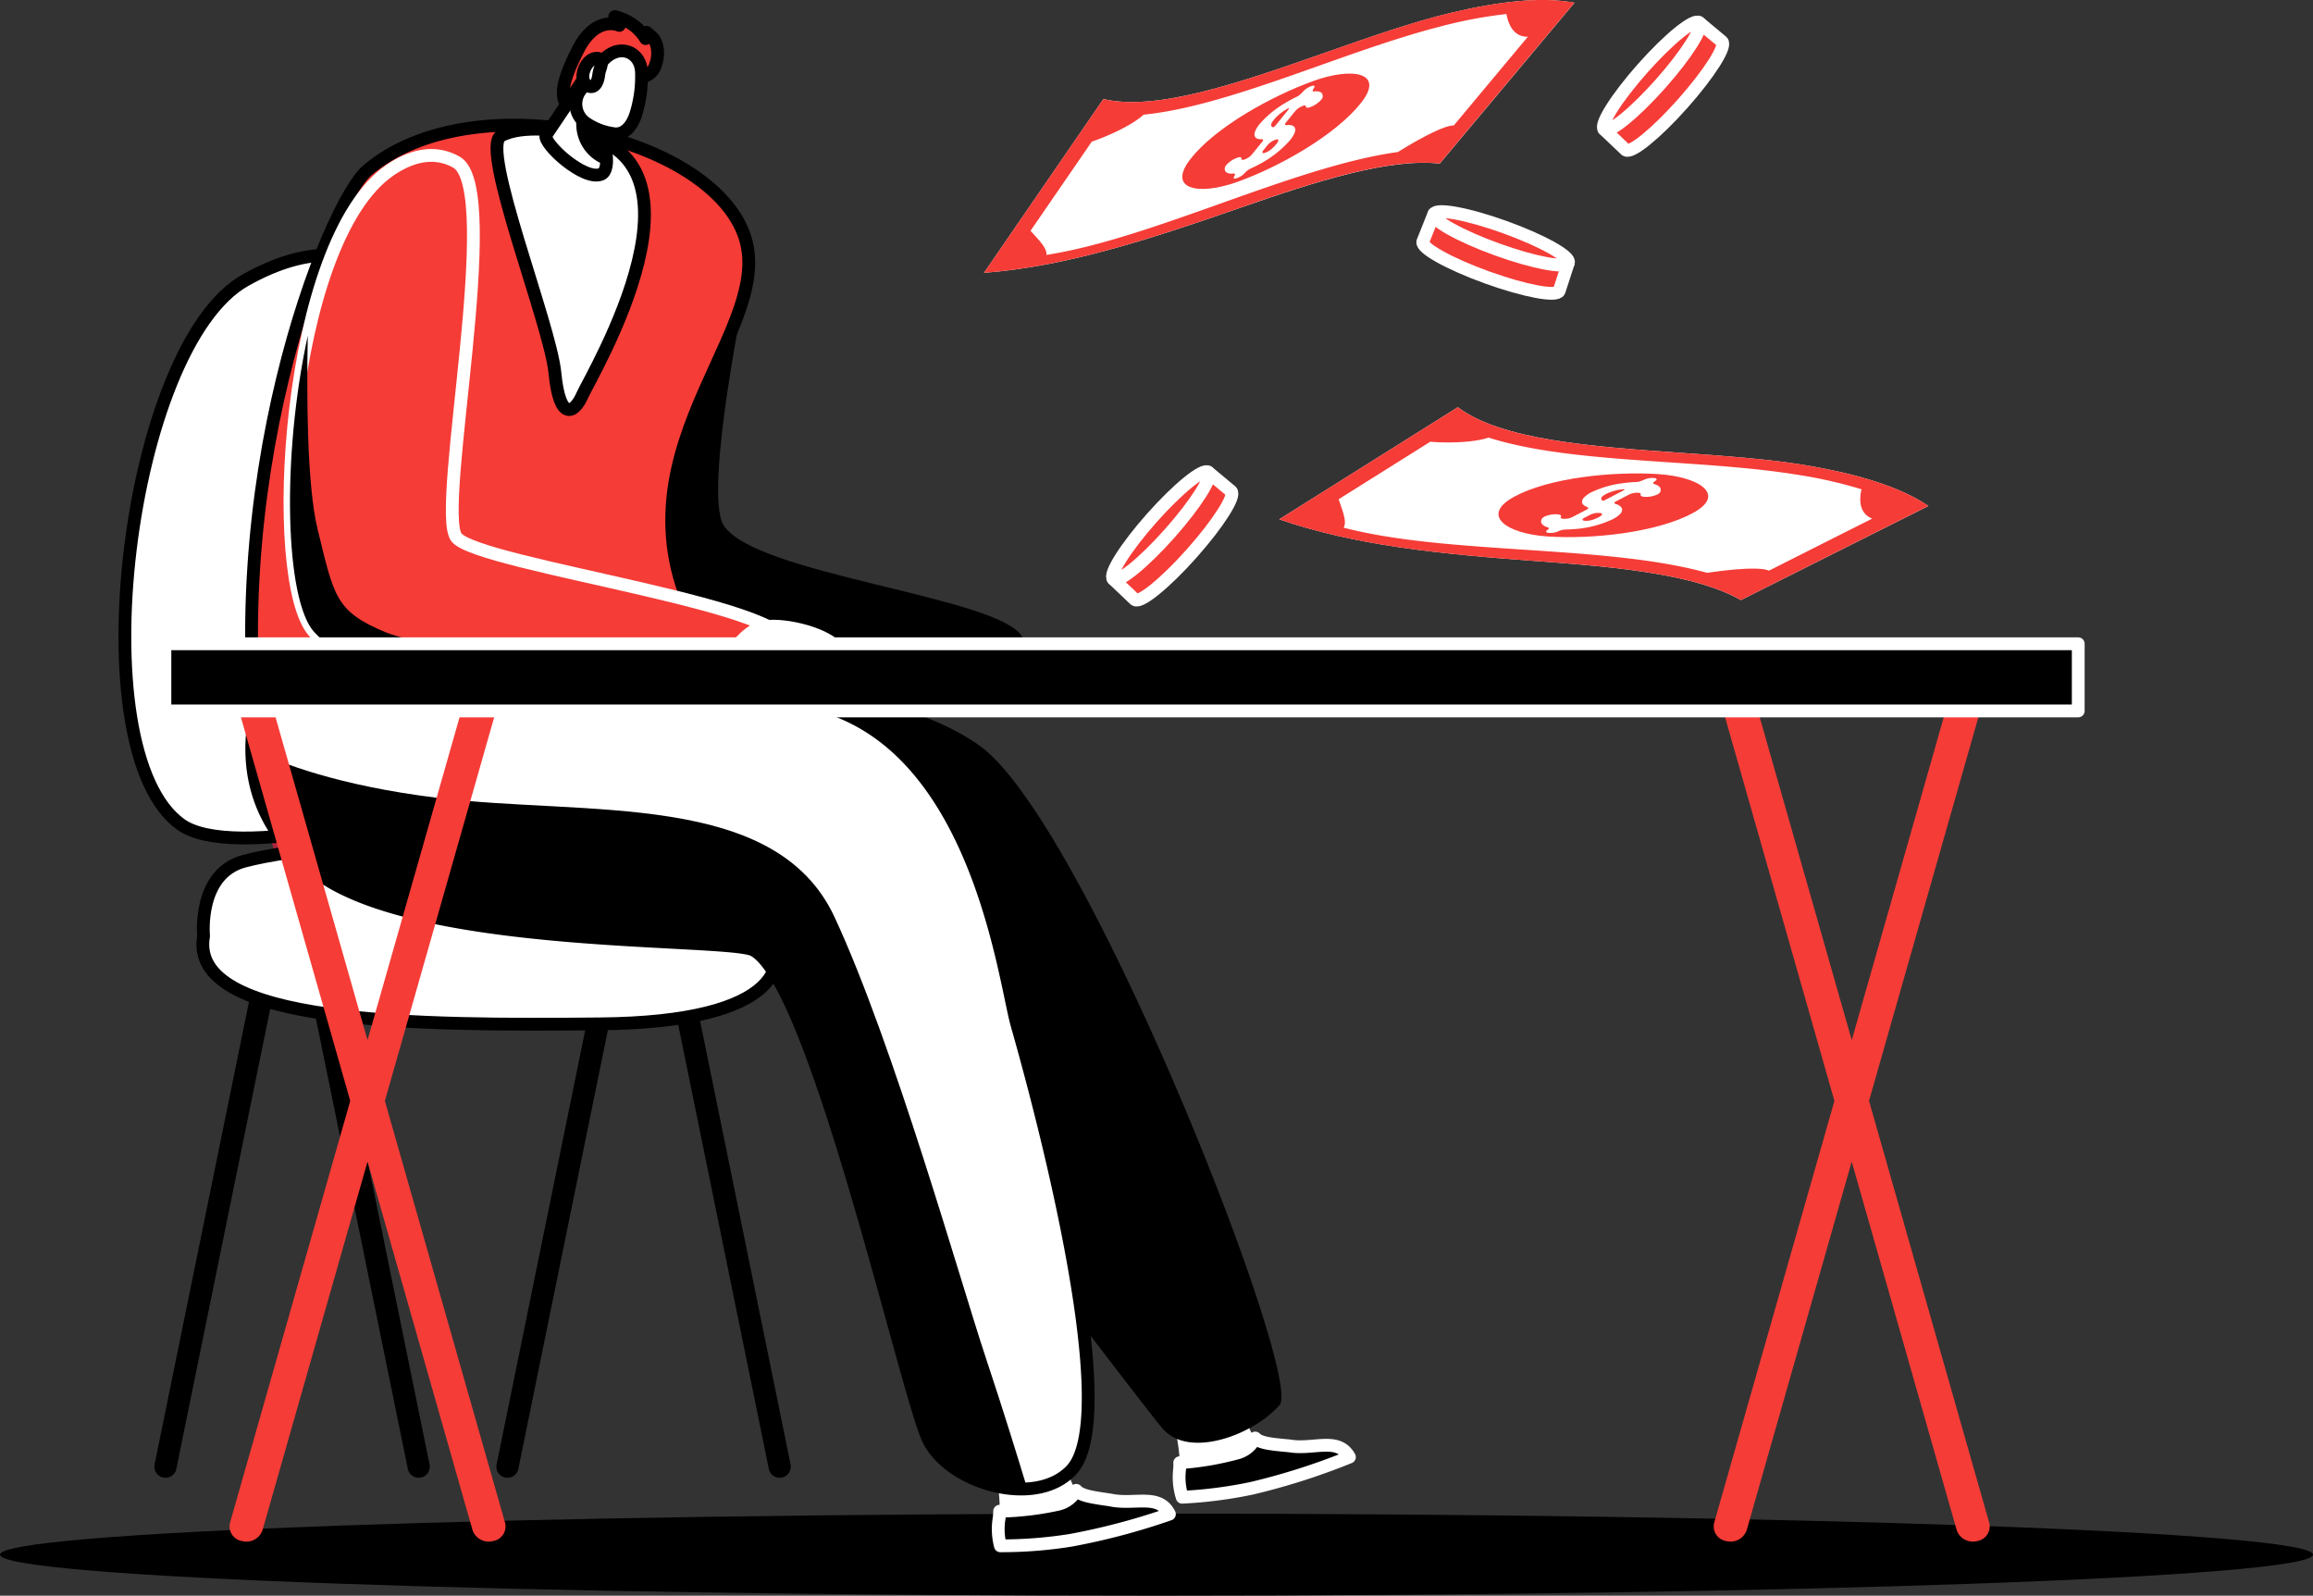 <svg xmlns="http://www.w3.org/2000/svg" width="433.843" height="299.293" viewBox="0 0 433.843 299.293">
  <rect x="0" y="0" width="433.843" height="299.293" fill="#333333" stroke="none"/>
  <g id="Group_253" data-name="Group 253" transform="translate(0 420.741)">
    <path id="Path_1772" data-name="Path 1772" d="M216.922-21.643C97.2-21.643,0-18.194,0-13.945s97.2,7.7,216.922,7.7,216.921-3.449,216.921-7.7S336.643-21.643,216.922-21.643Z" transform="translate(0 -115.201)" fill-rule="evenodd"/>
    <path id="Path_1773" data-name="Path 1773" d="M402.455-355.148,377.236-364.3l-2.071,5.183.009,0c-.415,1.15,4.969,4.151,12.03,6.7s13.12,3.685,13.535,2.535Z" transform="translate(-108.289 -16.291)" fill="#f53c37" stroke="#fff" stroke-linejoin="round" stroke-width="2.4"/>
    <path id="Path_1774" data-name="Path 1774" d="M403.306-355.371c-.416,1.151-6.4.042-13.369-2.476s-12.28-5.49-11.864-6.641,6.4-.043,13.369,2.475S403.721-356.522,403.306-355.371Z" transform="translate(-109.125 -16.107)" fill="#f53c37" stroke="#fff" stroke-linejoin="round" stroke-width="2.4"/>
    <path id="Path_1775" data-name="Path 1775" d="M311.406-296.2l-17.861,20.022,4.044,3.846.007-.008c.914.812,5.7-3.074,10.687-8.684s8.291-10.815,7.377-11.628Z" transform="translate(-84.733 -35.948)" fill="#f53c37" stroke="#fff" stroke-linejoin="round" stroke-width="2.4"/>
    <path id="Path_1776" data-name="Path 1776" d="M311.312-296.287c.914.813-2.337,5.96-7.26,11.5s-9.655,9.366-10.57,8.553,2.336-5.96,7.26-11.5S310.4-297.1,311.312-296.287Z" transform="translate(-84.67 -35.893)" fill="#f53c37" stroke="#fff" stroke-linejoin="round" stroke-width="2.4"/>
    <path id="Path_1777" data-name="Path 1777" d="M440.831-414.763l-17.86,20.022,4.044,3.846.007-.008c.913.813,5.7-3.074,10.687-8.684s8.29-10.815,7.377-11.628Z" transform="translate(-122.092 -1.726)" fill="#f53c37" stroke="#fff" stroke-linejoin="round" stroke-width="2.4"/>
    <path id="Path_1778" data-name="Path 1778" d="M440.738-414.845c.915.813-2.336,5.96-7.259,11.5s-9.656,9.366-10.57,8.553,2.336-5.96,7.259-11.5S439.824-415.658,440.738-414.845Z" transform="translate(-122.029 -1.671)" fill="#f53c37" stroke="#fff" stroke-linejoin="round" stroke-width="2.4"/>
    <path id="Path_1779" data-name="Path 1779" d="M187.11-346.985s-8.394,39.971-4.421,46.1c5.982,9.245,51.273,13.276,55.9,20.762s-51.248,6.327-65.318,2.592-13.146-27.052-3.492-42.558S187.11-346.985,187.11-346.985Z" transform="translate(-46.934 -21.29)"/>
    <path id="Path_1780" data-name="Path 1780" d="M320.321-59.458s1.67,10.422,3.908,12.724a5.2,5.2,0,0,1-3.409,2.819,55.672,55.672,0,0,1-10.742,1.81c-.094-4.27-1.952-11.421-2.448-13.708Z" transform="translate(-88.798 -104.286)" fill="#fff"/>
    <path id="Path_1781" data-name="Path 1781" d="M324.585-32.157a82.765,82.765,0,0,1-13.092,1.691,12.351,12.351,0,0,1-.5-5.14,10.877,10.877,0,0,0,.034-1.336,55.672,55.672,0,0,0,10.742-1.81,5.2,5.2,0,0,0,3.409-2.819l.152.148c1.01.861,3.225,1.039,6.292,1.326,4.529.776,9.08-1.769,11.233,2.1A125.5,125.5,0,0,1,324.585-32.157Z" transform="translate(-89.749 -109.449)" stroke="#fff" stroke-linejoin="round" stroke-width="2.4"/>
    <path id="Path_1782" data-name="Path 1782" d="M232.686-228.59s-7.088-7.138-26.345-10.836-46.063-9.4-42.519,0,96.491,131.784,101.459,137.518,17.086,1.118,21.933-4.451C291.6-111.4,253.218-209.9,232.686-228.59Z" transform="translate(-47.196 -50.858)"/>
    <path id="Path_1783" data-name="Path 1783" d="M42.786-70.048l-.418-.042a2.085,2.085,0,0,1-1.625-2.457l18.74-91.844a2.089,2.089,0,0,1,2.459-1.625,2.086,2.086,0,0,1,1.623,2.458L44.824-71.715A2.084,2.084,0,0,1,42.786-70.048Z" transform="translate(-11.749 -73.516)"/>
    <path id="Path_1784" data-name="Path 1784" d="M197.138-70.048l.418-.042a2.084,2.084,0,0,0,1.625-2.457L180.444-164.39a2.088,2.088,0,0,0-2.457-1.625,2.084,2.084,0,0,0-1.625,2.458L195.1-71.715A2.084,2.084,0,0,0,197.138-70.048Z" transform="translate(-50.895 -73.516)"/>
    <path id="Path_1785" data-name="Path 1785" d="M132.969-70.048l-.418-.042a2.081,2.081,0,0,1-1.623-2.457l18.74-91.844a2.085,2.085,0,0,1,2.455-1.625,2.083,2.083,0,0,1,1.623,2.458L135.007-71.715A2.082,2.082,0,0,1,132.969-70.048Z" transform="translate(-37.781 -73.516)"/>
    <path id="Path_1786" data-name="Path 1786" d="M101.945-70.048l.418-.042a2.084,2.084,0,0,0,1.625-2.457L85.25-164.39a2.087,2.087,0,0,0-2.456-1.625,2.084,2.084,0,0,0-1.625,2.458l18.74,91.841A2.084,2.084,0,0,0,101.945-70.048Z" transform="translate(-23.417 -73.516)"/>
    <path id="Path_1787" data-name="Path 1787" d="M69.973-210.936s.057,11.932,5.35,16.491S94.5-199.833,94.5-199.833l-16.657-11.1Z" transform="translate(-20.198 -60.561)" fill="#ac253c"/>
    <path id="Path_1788" data-name="Path 1788" d="M53.623-180.911s-1.186-11.716,7.647-14.036,28.433-4.474,52.23-2.09,39.043,5.473,45.061,13.286S162-164.747,128.01-164.428,50.67-164.18,53.623-180.911Z" transform="translate(-15.437 -64.273)" fill="#fff" stroke="#000" stroke-linejoin="round" stroke-width="2.4"/>
    <path id="Path_1789" data-name="Path 1789" d="M94.9-332.585c-5.439-9.781-14.6-30.027-39.351-16.194-22.077,12.338-31.519,88.328-12.087,102.121,9.731,6.907,45.974-1.9,59.695-8.617S108.435-308.246,94.9-332.585Z" transform="translate(-9.504 -19.419)" fill="#fff" stroke="#000" stroke-linejoin="round" stroke-width="2.4"/>
    <path id="Path_1790" data-name="Path 1790" d="M68.52-264.522c-8.99-54.849,12.1-108.462,19.567-114.784,19.731-16.695,64.6-6.614,70.791,12.626,6.135,19.079-30.047,43.772-4.508,79.3,2.48,3.451-2.527,4.09-32.951,13.464-3.547,1.095-15.569,1.369-19.949,1.652C87.239-271.325,69.084-261.064,68.52-264.522Z" transform="translate(-19.146 -9.523)" fill="#f53c37" stroke="#000" stroke-linejoin="round" stroke-width="2.4"/>
    <path id="Path_1791" data-name="Path 1791" d="M143.572-386.242s-7.685-1.421-11.763.79,9.211,35.274,10.1,44.493c.874,9.071,3.594,7.709,5.159,4.141S174.554-383.478,143.572-386.242Z" transform="translate(-37.823 -9.828)" fill="#fff" stroke="#000" stroke-linejoin="round" stroke-width="2.4"/>
    <path id="Path_1792" data-name="Path 1792" d="M273.985-45.919s1.14,10.492,3.261,12.906A5.2,5.2,0,0,1,273.7-30.37a55.808,55.808,0,0,1-10.821,1.264c.123-4.27-1.371-11.508-1.752-13.818Z" transform="translate(-75.375 -108.194)" fill="#fff"/>
    <path id="Path_1793" data-name="Path 1793" d="M276.779-18.4a82.442,82.442,0,0,1-13.161,1.027,12.365,12.365,0,0,1-.238-5.159,10.9,10.9,0,0,0,.1-1.332A55.808,55.808,0,0,0,274.3-25.132a5.2,5.2,0,0,0,3.547-2.643l.144.155c.965.91,3.167,1.2,6.217,1.644,4.485,1,9.158-1.311,11.112,2.664A125.689,125.689,0,0,1,276.779-18.4Z" transform="translate(-75.979 -113.431)" stroke="#fff" stroke-linejoin="round" stroke-width="2.4"/>
    <path id="Path_1794" data-name="Path 1794" d="M94.668-245.847a123.19,123.19,0,0,1,67.393,2.569c5.14,1.69,10.4,3.638,15.518,5.863,25.535,11.1,30.1,50.484,32.344,58.362s20.529,72.482,10.221,83.507c-6.723,7.189-22.695,2.59-26.791-5.628s-21.19-85.583-32.824-91.877c-4.575-2.473-60.931-.161-80.974-13.867s-11.243-34.818-11.243-34.818Z" transform="translate(-19.163 -49.473)" fill="#fff" stroke="#000" stroke-linejoin="round" stroke-width="2.4"/>
    <path id="Path_1795" data-name="Path 1795" d="M204.036-109.148c-4.724-14.173-17.255-58.746-28.345-82.573s-46.422-18.9-74.627-22.375c-18.363-2.266-29.285-6.46-34.676-9.114.013,7.185,2.52,16.557,13.167,23.838,20.042,13.706,76.4,11.394,80.974,13.867,11.633,6.294,28.723,83.659,32.824,91.877,2.828,5.67,11.309,9.616,18.5,9.156C210.3-89.621,207.288-99.4,204.036-109.148Z" transform="translate(-19.163 -57.018)"/>
    <path id="Path_1796" data-name="Path 1796" d="M107.661-378.515c8.872,4.994-3.9,65.019,0,70.361s68.265,13.4,61.282,21.163-69.6,16.394-87.917-3.341c-8.844-9.527-5.229-73.39,14.2-86.672C98.82-379.466,103.31-380.965,107.661-378.515Z" transform="translate(-22.07 -11.828)" fill="#f53c37" stroke="#fff" stroke-linejoin="round" stroke-width="2.4"/>
    <path id="Path_1797" data-name="Path 1797" d="M165.04-271.348c-3.7-1.736-14.994-.728-27.306-1.922s-33.907.577-43.356-3.341-9.652-6.765-12.734-19.294C79.6-304.23,79.58-321.542,79.8-332.229c-4.951,22.726-4.27,49.688,1.23,55.617,16.54,17.817,69.189,12.514,84.4,5.6Z" transform="translate(-22.07 -25.549)"/>
    <path id="Path_1798" data-name="Path 1798" d="M191.586-252.1s2.446-3.736,5.639-4.846,11,.327,14.7,3.1,5.342,3.768,1.847,3.528S186.346-249.735,191.586-252.1Z" transform="translate(-55.086 -47.172)" fill="#fff"/>
    <path id="Path_1799" data-name="Path 1799" d="M109.932-246.562a3.212,3.212,0,0,0-3.823,2.022L86.4-175.4,66.7-244.54a3.208,3.208,0,0,0-3.82-2.022,2.788,2.788,0,0,0-2.287,3.379L83.156-164,60.591-84.816a2.785,2.785,0,0,0,2.287,3.377,3.2,3.2,0,0,0,3.82-2.02L86.4-152.606l19.705,69.147a3.21,3.21,0,0,0,3.823,2.02,2.782,2.782,0,0,0,2.284-3.377L89.654-164l22.563-79.184A2.785,2.785,0,0,0,109.932-246.562Z" transform="translate(-17.463 -50.254)" fill="#f53c37"/>
    <path id="Path_1800" data-name="Path 1800" d="M480.993-164l22.567-79.184a2.787,2.787,0,0,0-2.285-3.379,3.211,3.211,0,0,0-3.823,2.022l-19.7,69.145L458.042-244.54a3.214,3.214,0,0,0-3.825-2.022,2.788,2.788,0,0,0-2.285,3.379L474.5-164,451.933-84.816a2.786,2.786,0,0,0,2.285,3.377,3.211,3.211,0,0,0,3.825-2.02l19.705-69.147,19.7,69.147a3.208,3.208,0,0,0,3.823,2.02,2.784,2.784,0,0,0,2.285-3.377Z" transform="translate(-130.425 -50.254)" fill="#f53c37"/>
    <path id="Path_1801" data-name="Path 1801" d="M43.486-238.4H402.361V-251H43.486Z" transform="translate(-12.552 -48.996)" stroke="#fff" stroke-linejoin="round" stroke-width="2.4"/>
    <path id="Path_1802" data-name="Path 1802" d="M163.353-405.076a3.13,3.13,0,0,0,2.482-2.253c.765-2.12.32-4.332-.681-5.206l-1-.876-.186,1.167a8.82,8.82,0,0,0-3.429-3.227,11.7,11.7,0,0,0-2.348-.9l.844,1.655s-4.389-2.058-7.768,4.618-3.827,10.011-.244,11.761S163.353-405.076,163.353-405.076Z" transform="translate(-42.873 -1.262)" fill="#f53c37" stroke="#000" stroke-linejoin="round" stroke-width="2.4"/>
    <path id="Path_1803" data-name="Path 1803" d="M151.126-400.1l-7.192,10.692c-.465,1.657,7.206,8.676,10.395,7.291.933-.405,1.15-2.054.9-3.971l-1.743-10.541Z" transform="translate(-41.541 -5.957)" fill="#fff" stroke="#000" stroke-linejoin="round" stroke-width="2.4"/>
    <path id="Path_1804" data-name="Path 1804" d="M156.135-387.789c-1.739-.819-4.1-1.971-4.1-1.971a8.192,8.192,0,0,0,1.322,5.836,7.867,7.867,0,0,0,3.922,3.019Z" transform="translate(-43.856 -8.943)"/>
    <path id="Path_1805" data-name="Path 1805" d="M156.84-405.428l-4.306,5.712a4.364,4.364,0,0,0,1.235,5.961,12.014,12.014,0,0,0,4.979,1.928c1.917.408,3.462-1.037,4.287-3.447a23.693,23.693,0,0,0,1.118-8.016C164.052-407.181,159.918-408.948,156.84-405.428Z" transform="translate(-43.832 -3.873)" fill="#fff" stroke="#000" stroke-linejoin="round" stroke-width="2.4"/>
    <path id="Path_1806" data-name="Path 1806" d="M156.658-402.207a6.039,6.039,0,0,1,.309-1.285c.272-.8.492-2.047-.888-1.869-2.011.261-3.358,4.128-1.5,5.123C155.964-399.5,156.526-401.1,156.658-402.207Z" transform="translate(-44.365 -4.435)" fill="#fff" stroke="#000" stroke-linejoin="round" stroke-width="2.4"/>
    <path id="Path_1807" data-name="Path 1807" d="M259.454-369.568q11.2-16.3,22.4-32.6c10,2.4,26.012-3.219,41.781-8.757,8.181-2.874,16.3-5.726,23.478-7.426,8.964-2.122,16.894-3.05,23.1-1.871q-12.662,15.09-25.269,30.171c-9.491-1.066-23.422,3.395-37.15,8.19C289.343-375.421,274.385-370.709,259.454-369.568Z" transform="translate(-74.892 0)" fill="#fff"/>
    <path id="Path_1808" data-name="Path 1808" d="M347.586-397.216c-2.051-.024-7.654,3.21-10.485,4.987-10.005,1.381-21.67,5.534-33.359,9.693-11.34,4.036-22.7,8.079-32.591,9.607.23-1.328-1.831-3.208-2.963-4.528l11.493-16.729c2.4-.777,7.4-2.919,9.713-5.046,9.809-.982,21.432-5.108,33.082-9.242,7.677-2.724,15.365-5.452,22.553-7.287a85.67,85.67,0,0,1,12.426-2.351c.235,1.367,1.073,4.354,4.026,4.251Q354.522-405.537,347.586-397.216Zm-.477-21.138c-7.18,1.7-15.3,4.552-23.481,7.426-15.768,5.539-31.778,11.157-41.779,8.757q-11.2,16.3-22.4,32.6c14.931-1.14,29.889-5.852,48.339-12.3,13.728-4.8,27.658-9.255,37.15-8.19q12.608-15.082,25.269-30.171C364-421.4,356.073-420.477,347.109-418.354Z" transform="translate(-74.892 0)" fill="#f53c37"/>
    <path id="Path_1809" data-name="Path 1809" d="M336.459-399.994c7.16-2.553,13.353-1.611,8.811,4.154-4.7,5.964-15.232,11.986-23.289,14.848-7.3,2.592-13.16,1.351-8.659-4.38C317.969-391.289,328.536-397.169,336.459-399.994Z" transform="translate(-89.987 -5.602)" fill="#f53c37"/>
    <path id="Path_1810" data-name="Path 1810" d="M330.267-385.5l.2-.046a3.98,3.98,0,0,0,1.551-1.007c.168-.169.363-.364.528-.561.445-.533.554-.868.313-.96a1.046,1.046,0,0,0-.359.053,3.418,3.418,0,0,0-1.48.97c-.336.414-.505.621-.842,1.034C329.9-385.667,329.932-385.5,330.267-385.5Zm2.007-6.394-.187.23c-.552.679-.6,1.128-.117,1.32l.148-.044a1.092,1.092,0,0,0,.319-.254l2.286-2.811c.3-.366.348-.514.171-.462a8.332,8.332,0,0,0-1.918,1.321A6.6,6.6,0,0,0,332.274-391.889Zm6.961-6.2c.459-.14.675,0,.489.3-.233.376-.435.721-.154.738.876-.1,1.436.031,1.625.4a.889.889,0,0,1-.058,1.01l-.162.2a4.976,4.976,0,0,1-1.759,1.225,3.2,3.2,0,0,1-.322.122l-.067.021c-.474.144-.7.047-.69-.279-.075-.095-.232-.1-.461-.031a3.494,3.494,0,0,0-1.5.99l-1.759,2.163q-.51.626.458.449c1.058.023,1.463.475,1.224,1.358a5.5,5.5,0,0,1-.925,1.524,20.124,20.124,0,0,1-5.406,4.31c-.537.3-1.244.654-2.127,1.064a4.025,4.025,0,0,0-1.1.939,4.124,4.124,0,0,1-1.423.825c-.471.142-.639-.037-.378-.421.244-.361.183-.575-.481-.448-1.047-.026-1.465-.452-1.27-1.256a3.2,3.2,0,0,1,.241-.373,5.106,5.106,0,0,1,1.829-1.282l.32-.12c.564-.167.791-.044.687.357a.4.4,0,0,0,.405.053l.216-.065a3.46,3.46,0,0,0,1.184-.743l.17-.186,1.929-2.37c.263-.323.221-.484-.114-.485-1.048.024-1.469-.4-1.3-1.246a5.076,5.076,0,0,1,.955-1.637,18.949,18.949,0,0,1,4.591-3.8,27.291,27.291,0,0,1,2.529-1.371,4.98,4.98,0,0,0,1.075-.972A3.9,3.9,0,0,1,339.235-398.084Z" transform="translate(-93.219 -6.524)" fill="#fff"/>
    <path id="Path_1811" data-name="Path 1811" d="M337.3-292.339q16.748-10.514,33.5-21.028c8.225,6.174,25.151,7.375,41.823,8.554,8.649.612,17.232,1.218,24.5,2.508,9.07,1.612,16.715,3.91,21.946,7.458q-17.613,8.82-35.173,17.656c-8.287-4.748-22.843-6.186-37.347-7.237C367.061-285.841,351.462-287.456,337.3-292.339Z" transform="translate(-97.364 -30.994)" fill="#fff"/>
    <path id="Path_1812" data-name="Path 1812" d="M429.169-282.715c-1.873-.837-8.3-.094-11.6.414-9.731-2.706-22.085-3.527-34.465-4.351-12.01-.8-24.043-1.6-33.727-4.125.74-1.128-.406-3.671-.92-5.332l17.191-10.79c2.515.241,7.946.258,10.918-.774,9.392,2.994,21.7,3.823,34.032,4.655,8.127.548,16.266,1.1,23.591,2.268a85.624,85.624,0,0,1,12.338,2.776c-.327,1.347-.744,4.422,2.007,5.5Q438.839-287.6,429.169-282.715Zm7.957-19.59c-7.266-1.291-15.849-1.9-24.5-2.509-16.671-1.179-33.6-2.38-41.821-8.553q-16.752,10.513-33.5,21.028c14.157,4.883,29.756,6.5,49.247,7.911,14.5,1.051,29.059,2.489,37.347,7.237q17.561-8.836,35.173-17.656C453.84-298.395,446.2-300.693,437.126-302.3Z" transform="translate(-97.364 -30.994)" fill="#f53c37"/>
    <path id="Path_1813" data-name="Path 1813" d="M425.12-295.779c7.585.5,12.9,3.824,6.437,7.311-6.679,3.607-18.738,4.952-27.27,4.378-7.729-.52-12.614-3.986-6.207-7.458C404.693-295.133,416.727-296.333,425.12-295.779Z" transform="translate(-114.053 -36.034)" fill="#f53c37"/>
    <path id="Path_1814" data-name="Path 1814" d="M414.32-286.722c.081.014.121.022.2.038a3.984,3.984,0,0,0,1.823-.308c.222-.089.478-.191.708-.306.62-.312.853-.577.669-.756a1.058,1.058,0,0,0-.351-.094,3.425,3.425,0,0,0-1.743.3l-1.184.615C414.048-287.026,414.013-286.855,414.32-286.722Zm4.38-5.07-.262.137c-.776.4-1,.8-.632,1.164l.154.018a1.1,1.1,0,0,0,.393-.107l3.214-1.672c.419-.217.524-.334.34-.356a8.335,8.335,0,0,0-2.284.451A6.6,6.6,0,0,0,418.7-291.793Zm8.849-2.922c.477.054.621.266.33.469-.363.253-.686.489-.435.616.844.255,1.306.6,1.331,1.016a.887.887,0,0,1-.455.9l-.227.118a4.971,4.971,0,0,1-2.1.425,3.151,3.151,0,0,1-.344-.016l-.07-.008c-.492-.055-.662-.235-.522-.529-.031-.117-.173-.185-.41-.212a3.493,3.493,0,0,0-1.768.314l-2.473,1.286q-.717.372.242.594c.962.442,1.155,1.017.583,1.732a5.5,5.5,0,0,1-1.453,1.031,20.121,20.121,0,0,1-6.673,1.809c-.61.059-1.4.107-2.374.132a4,4,0,0,0-1.381.425,4.131,4.131,0,0,1-1.634.191c-.489-.056-.572-.287-.181-.537.367-.235.4-.455-.263-.6-.95-.44-1.165-1-.666-1.657a3.164,3.164,0,0,1,.369-.246,5.1,5.1,0,0,1,2.187-.45l.341.018c.585.07.744.273.489.6a.4.4,0,0,0,.351.209l.224.027a3.463,3.463,0,0,0,1.382-.211l.23-.1,2.712-1.409c.37-.192.395-.357.087-.491-.971-.394-1.191-.946-.694-1.658a5.064,5.064,0,0,1,1.527-1.123,18.948,18.948,0,0,1,5.724-1.668,27.358,27.358,0,0,1,2.866-.255,4.962,4.962,0,0,0,1.372-.465A3.9,3.9,0,0,1,427.549-294.714Z" transform="translate(-117.292 -36.374)" fill="#fff"/>
  </g>
</svg>

